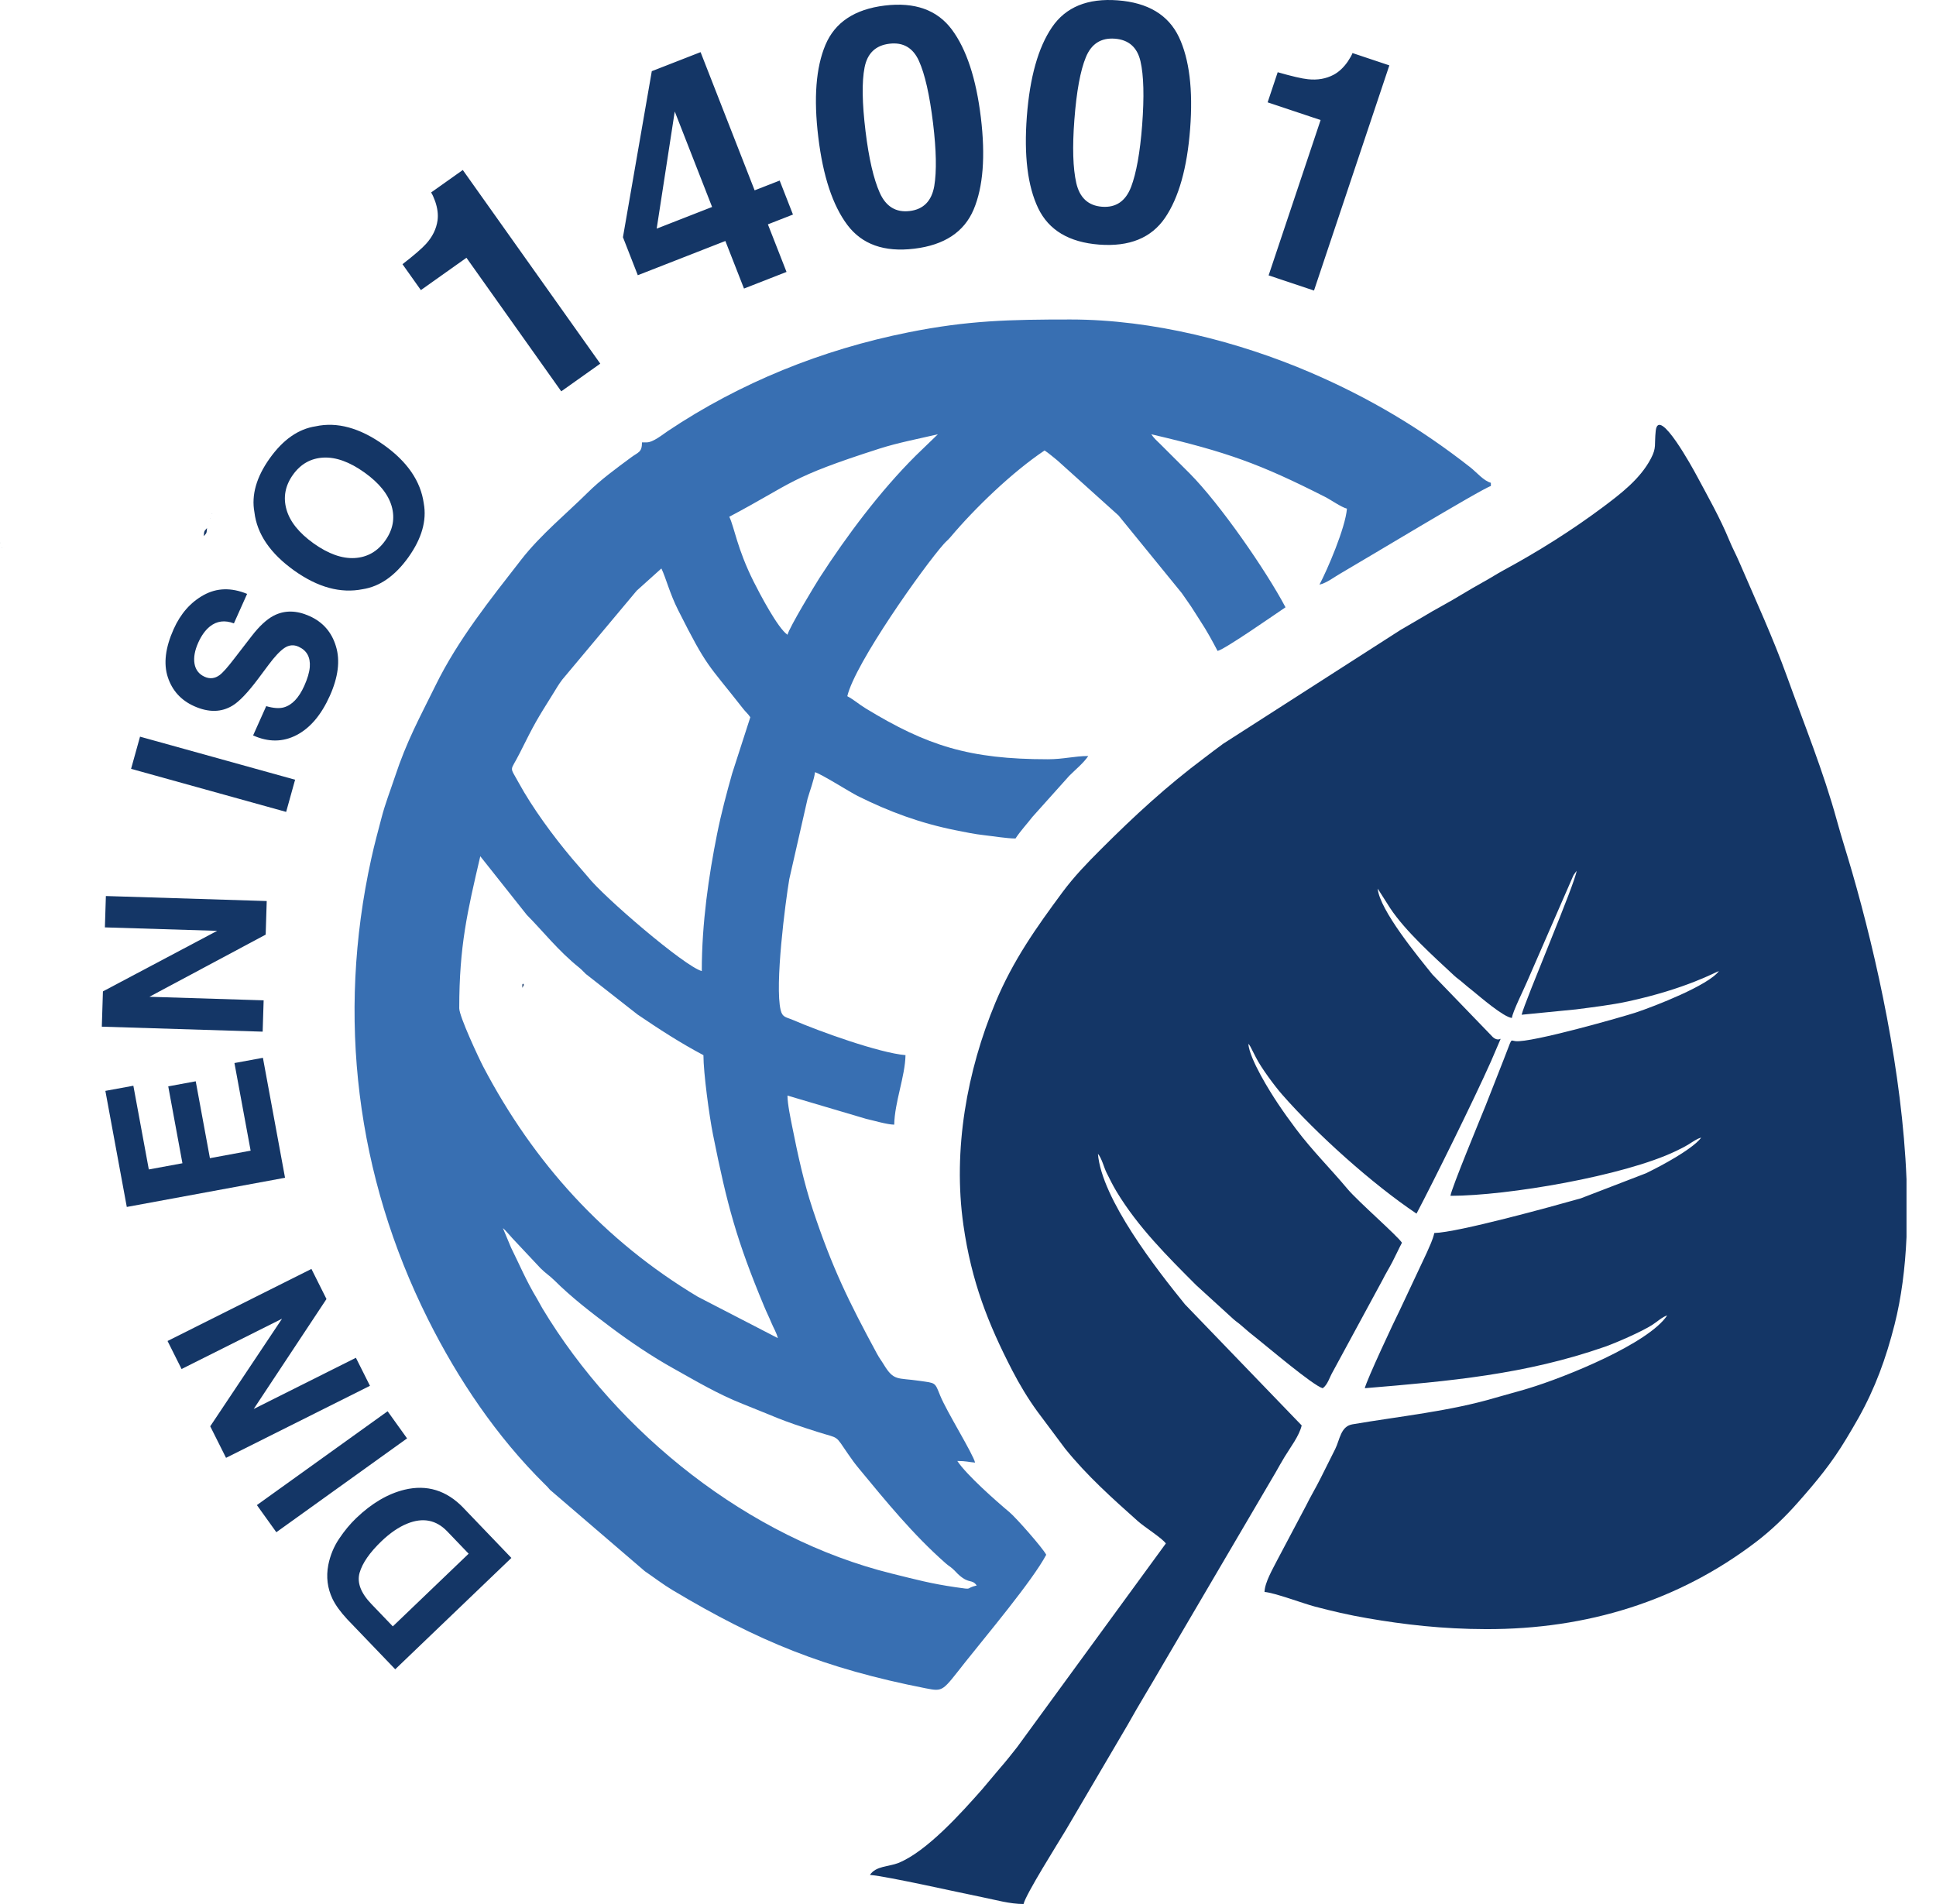 <svg width="61" height="60" viewBox="0 0 61 60" fill="none" xmlns="http://www.w3.org/2000/svg">
<path fill-rule="evenodd" clip-rule="evenodd" d="M52.581 41.403L52.531 41.454L52.581 41.403ZM60.071 37.144V38.983C60.028 39.963 59.909 40.894 59.695 41.739C59.423 42.81 59.085 43.739 58.559 44.68C58.431 44.908 58.312 45.108 58.183 45.323C57.706 46.119 57.243 46.673 56.645 47.351C56.249 47.8 55.809 48.224 55.334 48.587C52.894 50.449 50.013 51.345 46.824 51.338C45.448 51.335 44.236 51.193 43.09 50.995C42.492 50.892 41.964 50.768 41.422 50.625C41.046 50.525 40.167 50.193 39.843 50.166C39.85 49.866 40.112 49.425 40.234 49.181L41.151 47.448C41.305 47.135 41.449 46.904 41.61 46.582C41.772 46.256 41.906 45.99 42.069 45.665C42.217 45.369 42.239 44.948 42.612 44.884C44.107 44.629 45.685 44.472 47.123 44.045C47.458 43.946 47.825 43.853 48.155 43.752C49.338 43.393 51.936 42.341 52.53 41.453C52.388 41.491 52.201 41.66 52.062 41.749C51.739 41.958 50.928 42.313 50.563 42.441C48.046 43.318 45.664 43.524 43.002 43.746C43.065 43.479 43.931 41.63 44.106 41.283L44.953 39.481C45.047 39.263 45.14 39.083 45.193 38.855C45.934 38.838 48.894 38.022 49.808 37.763L51.868 36.97C52.201 36.806 52.477 36.66 52.794 36.47C53.025 36.331 53.467 36.046 53.6 35.849C53.457 35.887 53.329 35.986 53.202 36.063C53.064 36.147 52.957 36.2 52.802 36.274C51.178 37.054 47.501 37.683 45.702 37.683C45.72 37.476 46.666 35.197 46.816 34.822C47.008 34.343 47.192 33.857 47.376 33.396C47.664 32.677 47.565 32.787 47.749 32.809C48.244 32.868 51.174 32.029 51.542 31.907C52.138 31.708 53.829 31.052 54.16 30.601C54.077 30.62 53.141 31.157 51.294 31.557C50.767 31.671 50.184 31.739 49.661 31.808L47.944 31.977C48.043 31.553 49.646 27.801 49.676 27.442L49.591 27.561C49.585 27.57 49.578 27.583 49.572 27.593L48.118 30.928C48.02 31.165 47.653 31.896 47.638 32.078C47.381 32.057 46.64 31.417 46.403 31.224C46.285 31.128 46.21 31.072 46.096 30.971C45.979 30.866 45.928 30.846 45.816 30.741C45.165 30.136 44.284 29.344 43.806 28.625L43.409 28.002C43.465 28.677 44.706 30.177 45.134 30.71L47.039 32.684C47.167 32.796 47.259 32.743 47.26 32.743C47.262 32.735 47.275 32.738 47.281 32.741L46.975 33.454C46.437 34.663 45.152 37.26 44.632 38.244C43.241 37.312 41.484 35.735 40.392 34.485C40.161 34.221 39.734 33.646 39.57 33.319L39.398 32.982C39.332 32.877 39.38 32.949 39.333 32.894C39.373 33.382 40.016 34.403 40.26 34.769C40.459 35.067 40.617 35.285 40.832 35.573C41.337 36.248 41.923 36.827 42.456 37.465C42.784 37.857 44.017 38.928 44.173 39.161C44.067 39.362 43.973 39.572 43.868 39.773C43.768 39.966 43.664 40.127 43.562 40.333L42.004 43.208C41.89 43.399 41.84 43.627 41.677 43.747C41.374 43.666 39.894 42.406 39.616 42.189C39.436 42.049 39.282 41.921 39.116 41.773C39.007 41.676 38.965 41.66 38.862 41.568L37.69 40.499C36.779 39.587 35.857 38.669 35.183 37.553C35.055 37.34 34.979 37.18 34.865 36.954C34.785 36.794 34.715 36.498 34.594 36.359C34.713 37.788 36.441 40 37.338 41.105L41.014 44.919C40.936 45.251 40.658 45.608 40.476 45.909C40.365 46.091 40.296 46.219 40.196 46.394L36.635 52.462C36.266 53.105 35.892 53.704 35.527 54.36L33.585 57.666C33.326 58.098 32.322 59.691 32.25 60C31.817 60 31.372 59.87 30.981 59.792C30.24 59.644 27.975 59.13 27.41 59.083C27.602 58.796 27.999 58.829 28.307 58.706C29.202 58.346 30.301 57.115 30.938 56.395L31.497 55.731C31.691 55.51 31.872 55.281 32.047 55.058L36.734 48.638C36.606 48.462 36.063 48.124 35.855 47.938C35.044 47.215 34.245 46.5 33.559 45.648L32.687 44.481C32.395 44.081 32.121 43.625 31.894 43.185C31.131 41.707 30.61 40.385 30.356 38.609C30.015 36.222 30.473 33.733 31.362 31.598C31.922 30.256 32.654 29.228 33.48 28.111C33.843 27.622 34.255 27.195 34.684 26.767C35.736 25.714 36.763 24.768 37.957 23.875C38.152 23.729 38.328 23.59 38.539 23.438L44.125 19.853C44.354 19.715 44.562 19.602 44.8 19.459C45.024 19.325 45.23 19.203 45.447 19.086C45.881 18.851 46.288 18.585 46.738 18.339C46.98 18.207 47.157 18.087 47.383 17.965C48.45 17.389 49.531 16.709 50.499 15.985C51.063 15.563 51.681 15.093 52.018 14.448C52.201 14.099 52.121 14.025 52.169 13.577C52.256 12.774 53.348 14.778 53.463 14.993C53.819 15.659 54.194 16.316 54.487 17.027C54.593 17.284 54.692 17.457 54.807 17.725C55.321 18.918 55.863 20.094 56.306 21.322C56.848 22.827 57.453 24.308 57.879 25.863C58.026 26.4 58.194 26.915 58.356 27.476C59.137 30.179 59.937 33.808 60.07 37.144L60.071 37.144ZM52.633 41.352L52.582 41.403L52.633 41.352ZM34.545 36.206L52.633 41.352L34.545 36.206ZM16.457 31.06C16.457 30.93 16.538 31.052 16.488 31.06C16.487 31.06 16.457 31.202 16.457 31.06ZM35.564 30.652L35.513 30.703L35.564 30.652ZM35.615 30.601L35.564 30.652L35.615 30.601ZM21.247 27.748L35.615 30.601L21.247 27.748ZM6.879 24.895C6.827 24.827 6.828 25.002 6.828 24.742C6.875 24.805 6.861 24.685 6.879 24.895ZM6.777 24.64L6.792 24.656C6.791 24.655 6.772 24.646 6.777 24.64ZM21.757 22.552L21.706 22.603L21.757 22.552ZM10.955 20.004L21.757 22.552L10.955 20.004ZM0.154 17.456L0.095 17.357L0.154 17.456ZM0.052 17.252L0.067 17.268C0.066 17.267 0.047 17.258 0.052 17.252ZM0.001 17.099L0.016 17.115C0.015 17.114 -0.004 17.105 0.001 17.099ZM6.42 16.896C6.435 16.717 6.431 16.746 6.523 16.641C6.508 16.819 6.512 16.791 6.42 16.896ZM6.573 16.539L6.523 16.641L6.573 16.539ZM6.573 16.539L6.602 16.429L6.573 16.539ZM6.624 16.335L6.64 16.351C6.639 16.349 6.619 16.34 6.624 16.335ZM6.675 16.182L6.69 16.198C6.689 16.197 6.67 16.188 6.675 16.182Z" fill="#143666"/>
<path fill-rule="evenodd" clip-rule="evenodd" d="M15.846 38.702C15.93 38.764 16.127 39.011 16.241 39.123L17.03 39.964C17.193 40.128 17.307 40.189 17.465 40.345C18.018 40.893 18.614 41.351 19.245 41.825C19.849 42.278 20.536 42.743 21.211 43.119C21.917 43.513 22.621 43.934 23.401 44.241C24.448 44.654 24.531 44.736 25.775 45.128C26.462 45.345 26.296 45.202 26.719 45.815C26.846 45.999 26.929 46.116 27.067 46.282C27.928 47.324 28.776 48.365 29.794 49.261C29.896 49.351 29.921 49.351 30.022 49.441C30.105 49.514 30.143 49.57 30.228 49.643C30.547 49.919 30.619 49.751 30.775 49.962C30.378 50.055 30.71 50.105 30.109 50.017C29.325 49.903 28.874 49.779 28.094 49.586C23.591 48.471 19.461 45.172 17.09 41.229C17.02 41.114 16.991 41.043 16.925 40.934C16.573 40.35 16.375 39.864 16.101 39.313L15.846 38.702H15.846ZM14.47 31.773C14.47 29.809 14.726 28.728 15.133 26.983L16.598 28.83C17.103 29.338 17.59 29.964 18.248 30.491C18.339 30.564 18.372 30.611 18.457 30.691L20.084 31.967C20.766 32.43 21.424 32.859 22.164 33.251C22.164 33.813 22.349 35.173 22.465 35.752C22.913 37.989 23.213 39.095 24.078 41.17C24.162 41.372 24.227 41.494 24.297 41.665C24.372 41.849 24.466 41.989 24.508 42.167L21.989 40.865C19.041 39.1 16.817 36.643 15.227 33.615C15.093 33.359 14.47 32.032 14.47 31.773L14.47 31.773ZM22.113 30.601C21.57 30.456 18.992 28.24 18.517 27.624L18.021 27.05C17.429 26.346 16.776 25.459 16.338 24.657C16.042 24.116 16.073 24.338 16.372 23.74C16.862 22.761 16.898 22.707 17.435 21.847C17.543 21.674 17.592 21.581 17.716 21.416L20.061 18.614L20.839 17.914C20.988 18.225 21.099 18.694 21.365 19.222C22.298 21.074 22.282 20.886 23.408 22.325C23.505 22.45 23.561 22.482 23.641 22.602L23.069 24.374C22.899 24.979 22.73 25.603 22.592 26.291C22.333 27.587 22.112 29.087 22.112 30.601L22.113 30.601ZM24.813 20.003C24.509 19.8 23.941 18.716 23.743 18.322C23.224 17.283 23.139 16.617 22.979 16.284C25.023 15.202 24.829 15.06 27.711 14.137C28.292 13.951 28.917 13.833 29.551 13.685L28.851 14.361C27.732 15.476 26.679 16.882 25.822 18.21C25.694 18.409 24.866 19.777 24.813 20.003V20.003ZM20.38 13.94H20.228C20.228 14.259 20.112 14.245 19.886 14.413C19.415 14.762 18.924 15.118 18.508 15.532C17.882 16.154 17.028 16.857 16.428 17.63C15.445 18.894 14.434 20.152 13.723 21.6C13.214 22.635 12.818 23.344 12.438 24.494C12.297 24.92 12.138 25.321 12.024 25.76C11.908 26.205 11.804 26.576 11.697 27.064C10.601 32.044 11.229 37.061 13.485 41.572C14.433 43.469 15.654 45.278 17.158 46.765C17.23 46.836 17.27 46.872 17.331 46.949L20.319 49.514C20.619 49.718 20.892 49.93 21.198 50.113C23.89 51.721 25.977 52.576 29.165 53.202C29.735 53.314 29.686 53.296 30.424 52.364C31.043 51.582 32.53 49.815 32.965 48.994C32.843 48.765 32.008 47.821 31.808 47.654C31.369 47.286 30.46 46.484 30.163 46.039C30.446 46.039 30.514 46.073 30.723 46.09C30.659 45.813 29.823 44.473 29.624 43.979C29.45 43.547 29.489 43.589 28.969 43.513C28.276 43.411 28.166 43.529 27.848 43.003C27.763 42.863 27.712 42.807 27.632 42.659C26.742 41.014 26.221 39.955 25.608 38.11C25.332 37.283 25.131 36.359 24.96 35.497C24.912 35.255 24.812 34.788 24.812 34.524L27.288 35.257C27.544 35.315 27.946 35.436 28.175 35.441C28.191 34.72 28.516 33.932 28.531 33.25C27.704 33.181 25.806 32.498 24.998 32.147C24.774 32.049 24.655 32.069 24.598 31.834C24.406 31.047 24.747 28.423 24.869 27.703L25.445 25.171C25.512 24.937 25.661 24.539 25.678 24.334C25.875 24.387 26.774 24.958 27.02 25.081C28.009 25.576 28.993 25.94 30.115 26.164C30.424 26.225 30.697 26.285 31.027 26.321C31.301 26.351 31.727 26.423 31.996 26.423C32.167 26.167 32.337 25.991 32.534 25.738L33.69 24.448C33.89 24.248 34.139 24.047 34.289 23.824C33.853 23.824 33.511 23.926 33.015 23.926C30.544 23.926 29.21 23.501 27.279 22.325C27.055 22.189 26.91 22.052 26.697 21.939C26.938 20.904 29.109 17.847 29.742 17.137C29.816 17.054 29.869 17.019 29.943 16.931C30.714 16.014 31.895 14.876 32.913 14.195C33.051 14.287 33.18 14.4 33.314 14.507L35.244 16.245L37.234 18.688C37.338 18.841 37.424 18.955 37.527 19.109C37.642 19.282 37.711 19.401 37.825 19.575C38.033 19.892 38.191 20.185 38.364 20.513C38.601 20.458 40.184 19.352 40.504 19.137C39.894 17.983 38.449 15.892 37.486 14.92L36.568 14.004C36.453 13.892 36.359 13.811 36.275 13.685C38.661 14.241 39.704 14.62 41.744 15.655C41.947 15.758 42.254 15.98 42.44 16.029C42.39 16.639 41.821 17.957 41.574 18.424C41.806 18.37 42.047 18.179 42.239 18.07C42.802 17.748 46.709 15.387 46.975 15.316V15.214C46.75 15.154 46.524 14.883 46.335 14.733C44.773 13.506 43.136 12.53 41.283 11.735C39.04 10.774 36.327 10.068 33.728 10.068C31.807 10.068 30.502 10.097 28.628 10.472C25.895 11.018 23.322 12.059 21.041 13.584C20.894 13.682 20.581 13.94 20.379 13.94L20.38 13.94Z" fill="#386FB2"/>
<path d="M14.602 47.518L16.113 49.094L12.453 52.603L10.941 51.027C10.727 50.796 10.572 50.582 10.477 50.385C10.316 50.047 10.272 49.691 10.344 49.316C10.404 49.014 10.518 48.737 10.686 48.488C10.853 48.238 11.033 48.022 11.225 47.838C11.712 47.371 12.218 47.074 12.742 46.945C13.451 46.774 14.071 46.964 14.602 47.517L14.602 47.518ZM11.33 49.563C11.243 49.871 11.368 50.199 11.701 50.546L12.377 51.251L14.766 48.961L14.09 48.256C13.743 47.895 13.324 47.813 12.831 48.013C12.562 48.122 12.292 48.307 12.022 48.565C11.649 48.923 11.419 49.254 11.33 49.563V49.563ZM8.707 48.284L8.094 47.429L12.213 44.472L12.826 45.327L8.707 48.284ZM9.813 39.988L10.287 40.935L7.994 44.4L11.214 42.787L11.657 43.67L7.122 45.94L6.624 44.946L8.886 41.556L5.721 43.141L5.279 42.258L9.813 39.987V39.988ZM6.167 34.074L6.614 36.497L7.897 36.26L7.387 33.499L8.284 33.334L8.981 37.114L3.995 38.034L3.32 34.376L4.202 34.214L4.689 36.852L5.748 36.657L5.301 34.234L6.167 34.074V34.074ZM8.404 28.394L8.371 29.452L4.707 31.411L8.307 31.523L8.276 32.51L3.208 32.353L3.243 31.241L6.843 29.333L3.305 29.224L3.336 28.236L8.404 28.394L8.404 28.394ZM4.13 24.228L4.412 23.214L9.298 24.571L9.016 25.585L4.13 24.228H4.13ZM9.587 21.613C9.689 21.385 9.747 21.188 9.761 21.023C9.785 20.71 9.667 20.495 9.405 20.378C9.252 20.309 9.104 20.324 8.96 20.42C8.818 20.517 8.652 20.695 8.46 20.953L8.131 21.394C7.806 21.827 7.539 22.107 7.329 22.234C6.976 22.45 6.572 22.457 6.117 22.253C5.704 22.068 5.426 21.762 5.287 21.338C5.148 20.914 5.21 20.409 5.471 19.826C5.69 19.337 6.005 18.979 6.418 18.751C6.831 18.523 7.287 18.51 7.786 18.715L7.37 19.644C7.084 19.535 6.831 19.568 6.613 19.742C6.469 19.858 6.346 20.028 6.246 20.252C6.135 20.5 6.096 20.723 6.129 20.916C6.163 21.109 6.27 21.247 6.45 21.328C6.615 21.401 6.771 21.383 6.919 21.274C7.015 21.204 7.17 21.031 7.38 20.756L7.929 20.045C8.169 19.733 8.4 19.52 8.619 19.404C8.962 19.225 9.339 19.229 9.75 19.413C10.174 19.602 10.452 19.921 10.586 20.37C10.722 20.818 10.656 21.338 10.392 21.928C10.121 22.531 9.772 22.943 9.341 23.166C8.911 23.388 8.456 23.391 7.975 23.175L8.388 22.252C8.613 22.317 8.797 22.331 8.939 22.292C9.201 22.22 9.416 21.993 9.587 21.613H9.587ZM12.869 17.559C12.448 18.148 11.966 18.485 11.422 18.568C10.73 18.705 10.013 18.509 9.272 17.981C8.516 17.442 8.097 16.827 8.016 16.139C7.917 15.598 8.079 15.033 8.499 14.443C8.92 13.853 9.402 13.516 9.946 13.434C10.622 13.287 11.338 13.483 12.095 14.023C12.836 14.551 13.255 15.164 13.352 15.862C13.451 16.403 13.289 16.969 12.869 17.559ZM12.341 15.952C12.231 15.572 11.943 15.217 11.479 14.886C11.016 14.556 10.586 14.4 10.189 14.42C9.794 14.441 9.473 14.621 9.229 14.963C8.986 15.305 8.918 15.667 9.025 16.051C9.132 16.434 9.418 16.792 9.882 17.124C10.347 17.455 10.779 17.608 11.176 17.585C11.574 17.561 11.894 17.378 12.137 17.037C12.381 16.694 12.449 16.334 12.341 15.952L12.341 15.952Z" fill="#143666"/>
<path d="M18.914 11.459L17.684 12.332L14.697 8.123L13.261 9.142L12.682 8.326C13.049 8.04 13.296 7.828 13.424 7.685C13.627 7.461 13.747 7.216 13.786 6.948C13.811 6.764 13.787 6.563 13.711 6.343C13.663 6.212 13.621 6.119 13.583 6.066L14.582 5.357L18.913 11.459L18.914 11.459ZM24.566 5.69L24.985 6.761L24.195 7.07L24.782 8.569L23.442 9.093L22.855 7.594L20.096 8.673L19.628 7.475L20.537 2.243L22.074 1.643L23.777 5.998L24.566 5.69H24.566ZM20.691 7.205L22.437 6.522L21.26 3.513L20.691 7.205ZM28.807 7.837C27.861 7.952 27.159 7.702 26.697 7.086C26.235 6.469 25.931 5.548 25.783 4.322C25.634 3.096 25.708 2.127 26.008 1.415C26.308 0.703 26.931 0.29 27.877 0.175C28.823 0.06 29.528 0.311 29.991 0.931C30.452 1.551 30.756 2.474 30.905 3.7C31.053 4.926 30.977 5.893 30.678 6.602C30.378 7.311 29.754 7.723 28.808 7.837H28.807ZM29.437 5.864C29.515 5.396 29.502 4.736 29.399 3.883C29.29 2.988 29.141 2.333 28.954 1.919C28.767 1.505 28.456 1.325 28.023 1.378C27.589 1.43 27.328 1.68 27.241 2.127C27.153 2.575 27.163 3.246 27.272 4.141C27.376 4.994 27.526 5.64 27.72 6.076C27.915 6.51 28.229 6.702 28.663 6.65C29.097 6.597 29.354 6.335 29.437 5.864ZM34.633 7.708C33.683 7.635 33.043 7.253 32.71 6.558C32.378 5.863 32.261 4.9 32.354 3.669C32.448 2.438 32.71 1.502 33.144 0.862C33.578 0.222 34.269 -0.061 35.219 0.011C36.169 0.083 36.811 0.468 37.145 1.166C37.475 1.864 37.593 2.829 37.499 4.06C37.405 5.291 37.142 6.225 36.71 6.862C36.276 7.499 35.584 7.78 34.633 7.708ZM35.637 5.896C35.805 5.453 35.921 4.803 35.987 3.945C36.055 3.046 36.037 2.375 35.935 1.933C35.833 1.49 35.563 1.253 35.127 1.219C34.692 1.186 34.387 1.38 34.214 1.802C34.04 2.223 33.919 2.883 33.851 3.782C33.786 4.64 33.806 5.302 33.912 5.768C34.018 6.231 34.289 6.482 34.724 6.515C35.16 6.548 35.464 6.341 35.637 5.895L35.637 5.896ZM41.402 9.156L39.972 8.678L41.61 3.783L39.941 3.225L40.258 2.276C40.706 2.404 41.023 2.478 41.213 2.497C41.515 2.529 41.783 2.482 42.022 2.355C42.186 2.267 42.334 2.129 42.467 1.938C42.544 1.822 42.594 1.733 42.615 1.672L43.776 2.06L41.402 9.156H41.402Z" fill="#143666"/>
</svg>
